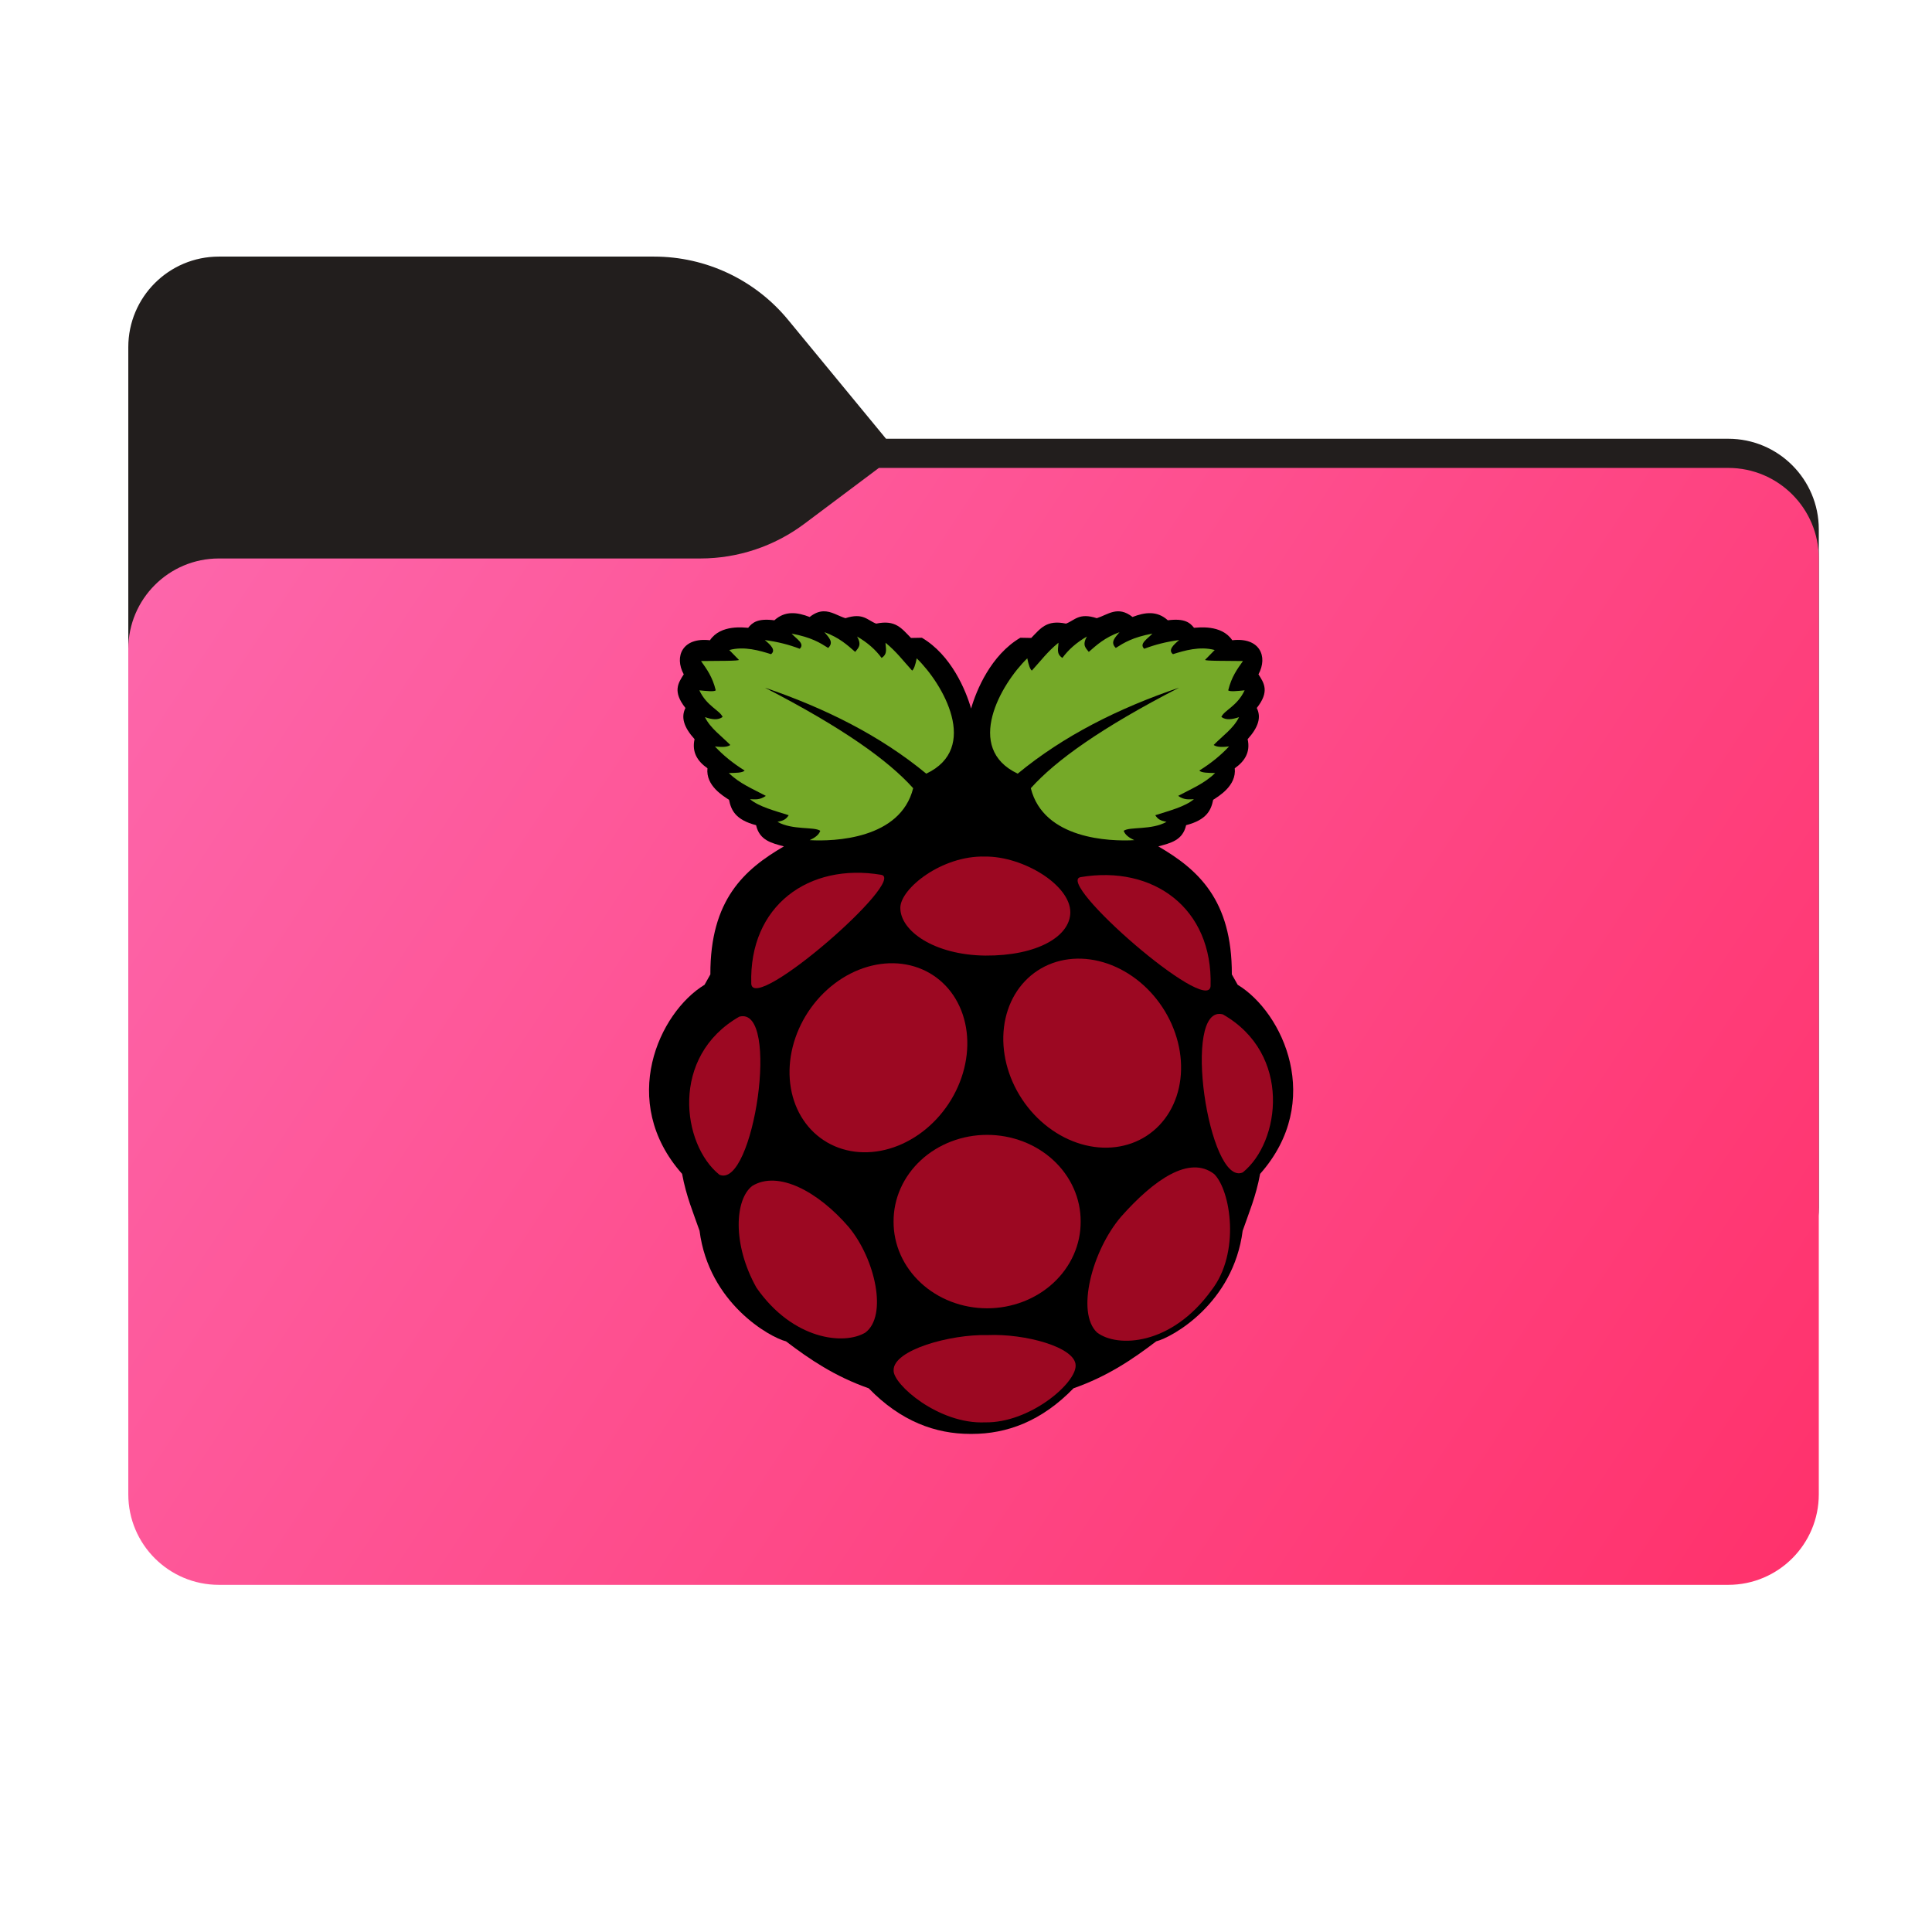 <svg width="256" height="256" viewBox="0 0 256 256" fill="none" xmlns="http://www.w3.org/2000/svg">
<path fill-rule="evenodd" clip-rule="evenodd" d="M104.425 42.378C100.056 37.073 93.544 34 86.671 34H29C22.373 34 17 39.373 17 46V58.137V68.2V160C17 166.627 22.373 172 29 172H229C235.627 172 241 166.627 241 160V70.137C241 63.51 235.627 58.137 229 58.137H117.404L104.425 42.378Z" fill="#221E1D"/>
<mask id="mask0_780_17935" style="mask-type:alpha" maskUnits="userSpaceOnUse" x="17" y="34" width="224" height="138">
<path fill-rule="evenodd" clip-rule="evenodd" d="M104.425 42.378C100.056 37.073 93.544 34 86.671 34H29C22.373 34 17 39.373 17 46V58.137V68.2V160C17 166.627 22.373 172 29 172H229C235.627 172 241 166.627 241 160V70.137C241 63.51 235.627 58.137 229 58.137H117.404L104.425 42.378Z" fill="url(#paint0_linear_780_17935)"/>
</mask>
<g mask="url(#mask0_780_17935)">
<g style="mix-blend-mode:multiply" filter="url(#filter0_f_780_17935)">
<path fill-rule="evenodd" clip-rule="evenodd" d="M92.789 74C97.764 74 102.605 72.387 106.586 69.402L116.459 62H229C235.627 62 241 67.373 241 74V108V160C241 166.627 235.627 172 229 172H29C22.373 172 17 166.627 17 160L17 108V86C17 79.373 22.373 74 29 74H87H92.789Z" fill="black" fill-opacity="0.3"/>
</g>
</g>
<g filter="url(#filter1_ii_780_17935)">
<path fill-rule="evenodd" clip-rule="evenodd" d="M92.789 74C97.764 74 102.605 72.387 106.586 69.402L116.459 62H229C235.627 62 241 67.373 241 74V108V198C241 204.627 235.627 210 229 210H29C22.373 210 17 204.627 17 198L17 108V86C17 79.373 22.373 74 29 74H87H92.789Z" fill="url(#paint1_linear_780_17935)"/>
</g>
<path d="M109.105 81.002C108.554 81.019 107.96 81.222 107.287 81.754C105.638 81.118 104.039 80.897 102.608 82.191C100.4 81.905 99.683 82.496 99.139 83.186C98.654 83.176 95.511 82.688 94.07 84.838C90.449 84.409 89.304 86.968 90.601 89.354C89.861 90.499 89.095 91.63 90.825 93.813C90.213 95.029 90.592 96.348 92.033 97.944C91.653 99.653 92.401 100.859 93.742 101.799C93.491 104.138 95.887 105.498 96.602 105.982C96.877 107.345 97.449 108.631 100.186 109.342C100.637 111.373 102.282 111.724 103.874 112.15C98.611 115.21 94.097 119.235 94.127 129.113L93.356 130.488C87.321 134.158 81.891 145.955 90.382 155.543C90.937 158.545 91.867 160.7 92.695 163.086C93.934 172.701 102.018 177.203 104.151 177.735C107.275 180.115 110.603 182.374 115.106 183.955C119.351 188.334 123.95 190.002 128.575 190C128.642 190 128.712 190 128.779 190C133.404 190.003 138.003 188.334 142.248 183.955C146.751 182.374 150.079 180.115 153.203 177.735C155.336 177.203 163.42 172.701 164.659 163.086C165.487 160.7 166.417 158.545 166.972 155.543C175.463 145.954 170.033 134.157 163.997 130.486L163.225 129.111C163.256 119.235 158.742 115.209 153.479 112.149C155.071 111.723 156.716 111.372 157.167 109.341C159.903 108.63 160.476 107.344 160.751 105.981C161.466 105.497 163.862 104.137 163.611 101.798C164.952 100.858 165.7 99.652 165.319 97.943C166.761 96.347 167.14 95.028 166.528 93.812C168.258 91.63 167.491 90.499 166.752 89.353C168.048 86.967 166.904 84.409 163.281 84.837C161.841 82.687 158.699 83.176 158.213 83.186C157.669 82.496 156.952 81.905 154.744 82.191C153.314 80.896 151.715 81.117 150.065 81.753C148.107 80.208 146.811 81.447 145.33 81.915C142.959 81.14 142.417 82.201 141.252 82.634C138.666 82.087 137.88 83.277 136.641 84.532L135.199 84.504C131.298 86.802 129.361 91.483 128.674 93.889C127.987 91.483 126.053 86.802 122.154 84.504L120.712 84.532C119.471 83.277 118.685 82.087 116.099 82.634C114.934 82.201 114.393 81.14 112.02 81.915C111.049 81.608 110.155 80.969 109.103 81.001L109.105 81.002Z" fill="black"/>
<path d="M101.34 91.114C111.688 96.449 117.703 100.765 120.999 104.44C119.311 111.205 110.507 111.514 107.287 111.324C107.946 111.017 108.496 110.65 108.691 110.085C107.884 109.511 105.019 110.024 103.019 108.901C103.788 108.742 104.147 108.587 104.506 108.02C102.617 107.417 100.582 106.898 99.385 105.9C100.031 105.908 100.634 106.044 101.478 105.459C99.785 104.547 97.98 103.825 96.577 102.431C97.451 102.409 98.395 102.422 98.669 102.1C97.12 101.141 95.813 100.074 94.732 98.906C95.956 99.054 96.473 98.927 96.769 98.714C95.598 97.514 94.117 96.502 93.41 95.024C94.319 95.338 95.151 95.457 95.751 94.997C95.353 94.099 93.648 93.57 92.667 91.472C93.624 91.565 94.639 91.681 94.842 91.472C94.398 89.662 93.635 88.645 92.888 87.591C94.936 87.56 98.04 87.599 97.899 87.426L96.632 86.132C98.633 85.593 100.681 86.218 102.167 86.682C102.834 86.156 102.155 85.49 101.341 84.81C103.041 85.037 104.578 85.428 105.966 85.966C106.708 85.296 105.485 84.626 104.893 83.956C107.52 84.455 108.632 85.155 109.739 85.856C110.541 85.087 109.785 84.433 109.243 83.764C111.224 84.497 112.244 85.444 113.318 86.379C113.682 85.888 114.243 85.528 113.566 84.342C114.972 85.152 116.031 86.108 116.815 87.178C117.685 86.624 117.333 85.866 117.338 85.168C118.799 86.357 119.727 87.622 120.862 88.857C121.091 88.691 121.291 88.126 121.468 87.233C124.955 90.615 129.882 99.136 122.735 102.514C116.652 97.497 109.388 93.851 101.338 91.116L101.34 91.114Z" fill="#75A928"/>
<path d="M156.246 91.114C145.899 96.449 139.883 100.764 136.588 104.44C138.276 111.205 147.08 111.513 150.3 111.324C149.64 111.017 149.09 110.649 148.895 110.085C149.703 109.511 152.568 110.024 154.567 108.901C153.799 108.742 153.44 108.587 153.081 108.02C154.97 107.417 157.005 106.898 158.202 105.9C157.556 105.908 156.953 106.044 156.109 105.459C157.802 104.547 159.607 103.824 161.01 102.43C160.135 102.409 159.192 102.422 158.918 102.1C160.467 101.14 161.773 100.073 162.855 98.906C161.631 99.054 161.114 98.927 160.818 98.713C161.988 97.514 163.47 96.502 164.177 95.024C163.268 95.337 162.436 95.457 161.836 94.996C162.234 94.099 163.939 93.57 164.92 91.472C163.963 91.565 162.948 91.681 162.745 91.472C163.19 89.661 163.952 88.644 164.7 87.59C162.651 87.559 159.548 87.598 159.689 87.425L160.955 86.13C158.954 85.592 156.907 86.217 155.421 86.681C154.753 86.155 155.433 85.489 156.247 84.809C154.546 85.036 153.01 85.427 151.621 85.965C150.879 85.295 152.103 84.625 152.695 83.955C150.068 84.454 148.955 85.154 147.849 85.855C147.047 85.086 147.803 84.432 148.345 83.763C146.364 84.496 145.344 85.443 144.27 86.378C143.905 85.887 143.344 85.527 144.022 84.341C142.616 85.151 141.556 86.107 140.773 87.177C139.903 86.623 140.254 85.865 140.25 85.167C138.788 86.356 137.861 87.621 136.725 88.856C136.497 88.69 136.296 88.125 136.12 87.232C132.633 90.615 127.706 99.135 134.853 102.513C140.932 97.495 148.196 93.849 156.247 91.114L156.246 91.114Z" fill="#75A928"/>
<g filter="url(#filter2_i_780_17935)">
<path d="M141.324 159.997C141.333 161.503 141.019 162.996 140.4 164.389C139.781 165.783 138.869 167.05 137.717 168.118C136.565 169.186 135.196 170.033 133.688 170.611C132.18 171.189 130.563 171.487 128.929 171.487C127.296 171.487 125.679 171.189 124.171 170.611C122.663 170.033 121.293 169.186 120.142 168.118C118.99 167.05 118.078 165.783 117.459 164.389C116.84 162.996 116.526 161.503 116.534 159.997C116.526 158.491 116.84 156.998 117.459 155.604C118.078 154.211 118.99 152.944 120.142 151.876C121.293 150.808 122.663 149.961 124.171 149.383C125.679 148.804 127.296 148.507 128.929 148.507C130.563 148.507 132.18 148.804 133.688 149.383C135.196 149.961 136.565 150.808 137.717 151.876C138.869 152.944 139.781 154.211 140.4 155.604C141.019 156.998 141.333 158.491 141.324 159.997Z" fill="#9C0822"/>
</g>
<g filter="url(#filter3_i_780_17935)">
<path d="M121.757 127.346C122.978 128.146 124.001 129.221 124.765 130.51C125.53 131.8 126.023 133.277 126.215 134.859C126.407 136.441 126.295 138.096 125.885 139.73C125.475 141.364 124.775 142.945 123.825 144.382C122.875 145.819 121.695 147.084 120.35 148.106C119.005 149.127 117.523 149.885 115.988 150.335C114.453 150.786 112.895 150.92 111.403 150.731C109.912 150.542 108.515 150.032 107.294 149.232C106.073 148.432 105.051 147.357 104.286 146.068C103.521 144.779 103.029 143.301 102.837 141.719C102.645 140.137 102.757 138.482 103.167 136.848C103.577 135.214 104.277 133.634 105.226 132.196C106.176 130.759 107.357 129.494 108.702 128.472C110.046 127.451 111.528 126.693 113.063 126.243C114.599 125.793 116.156 125.658 117.648 125.847C119.14 126.037 120.536 126.546 121.757 127.346Z" fill="#9C0822"/>
</g>
<g filter="url(#filter4_i_780_17935)">
<path d="M135.62 126.737C134.398 127.537 133.376 128.612 132.611 129.901C131.846 131.19 131.354 132.668 131.162 134.25C130.97 135.832 131.082 137.487 131.492 139.121C131.902 140.755 132.602 142.335 133.552 143.772C134.501 145.209 135.682 146.475 137.027 147.496C138.371 148.518 139.854 149.275 141.389 149.726C142.924 150.176 144.482 150.311 145.973 150.121C147.465 149.932 148.861 149.423 150.082 148.623C151.304 147.823 152.326 146.747 153.091 145.458C153.856 144.169 154.348 142.692 154.54 141.11C154.732 139.528 154.62 137.873 154.21 136.239C153.8 134.605 153.1 133.024 152.15 131.587C151.201 130.15 150.02 128.885 148.675 127.863C147.33 126.842 145.848 126.084 144.313 125.634C142.778 125.183 141.22 125.049 139.729 125.238C138.237 125.427 136.841 125.936 135.62 126.737Z" fill="#9C0822"/>
</g>
<g filter="url(#filter5_i_780_17935)">
<path d="M96.088 132.847C101.633 131.361 97.96 155.787 93.449 153.783C88.486 149.792 86.888 138.102 96.088 132.847Z" fill="#9C0822"/>
</g>
<g filter="url(#filter6_i_780_17935)">
<path d="M160.169 132.543C154.623 131.057 158.297 155.484 162.808 153.48C167.771 149.488 169.37 137.797 160.169 132.543Z" fill="#9C0822"/>
</g>
<g filter="url(#filter7_i_780_17935)">
<path d="M141.329 114.353C150.898 112.737 158.861 118.422 158.539 128.799C158.224 132.777 137.803 114.945 141.329 114.353Z" fill="#9C0822"/>
</g>
<g filter="url(#filter8_i_780_17935)">
<path d="M114.889 114.048C105.319 112.432 97.357 118.119 97.678 128.495C97.993 132.473 118.415 114.641 114.889 114.048Z" fill="#9C0822"/>
</g>
<g filter="url(#filter9_i_780_17935)">
<path d="M128.635 111.629C122.924 111.48 117.442 115.868 117.429 118.412C117.413 121.505 121.945 124.671 128.674 124.751C135.546 124.8 139.931 122.217 139.953 119.026C139.978 115.41 133.703 111.573 128.635 111.629L128.635 111.629Z" fill="#9C0822"/>
</g>
<g filter="url(#filter10_i_780_17935)">
<path d="M128.984 175.037C133.963 174.82 140.645 176.641 140.658 179.057C140.741 181.403 134.598 186.704 128.654 186.601C122.497 186.867 116.46 181.558 116.539 179.718C116.447 177.02 124.035 174.913 128.984 175.037Z" fill="#9C0822"/>
</g>
<g filter="url(#filter11_i_780_17935)">
<path d="M110.591 160.718C114.136 164.989 115.753 172.493 112.794 174.705C109.995 176.394 103.198 175.698 98.366 168.758C95.108 162.934 95.528 157.007 97.816 155.266C101.237 153.182 106.523 155.997 110.591 160.718H110.591Z" fill="#9C0822"/>
</g>
<g filter="url(#filter12_i_780_17935)">
<path d="M146.666 159.364C142.831 163.857 140.695 172.052 143.493 174.691C146.168 176.742 153.351 176.455 158.656 169.093C162.509 164.149 161.218 155.892 159.017 153.7C155.748 151.171 151.056 154.407 146.666 159.363L146.666 159.364Z" fill="#9C0822"/>
</g>
<defs>
<filter id="filter0_f_780_17935" x="-20" y="25" width="298" height="184" filterUnits="userSpaceOnUse" color-interpolation-filters="sRGB">
<feFlood flood-opacity="0" result="BackgroundImageFix"/>
<feBlend mode="normal" in="SourceGraphic" in2="BackgroundImageFix" result="shape"/>
<feGaussianBlur stdDeviation="18.5" result="effect1_foregroundBlur_780_17935"/>
</filter>
<filter id="filter1_ii_780_17935" x="17" y="62" width="224" height="148" filterUnits="userSpaceOnUse" color-interpolation-filters="sRGB">
<feFlood flood-opacity="0" result="BackgroundImageFix"/>
<feBlend mode="normal" in="SourceGraphic" in2="BackgroundImageFix" result="shape"/>
<feColorMatrix in="SourceAlpha" type="matrix" values="0 0 0 0 0 0 0 0 0 0 0 0 0 0 0 0 0 0 127 0" result="hardAlpha"/>
<feOffset dy="4"/>
<feComposite in2="hardAlpha" operator="arithmetic" k2="-1" k3="1"/>
<feColorMatrix type="matrix" values="0 0 0 0 1 0 0 0 0 1 0 0 0 0 1 0 0 0 0.25 0"/>
<feBlend mode="normal" in2="shape" result="effect1_innerShadow_780_17935"/>
<feColorMatrix in="SourceAlpha" type="matrix" values="0 0 0 0 0 0 0 0 0 0 0 0 0 0 0 0 0 0 127 0" result="hardAlpha"/>
<feOffset dy="-4"/>
<feComposite in2="hardAlpha" operator="arithmetic" k2="-1" k3="1"/>
<feColorMatrix type="matrix" values="0 0 0 0 0 0 0 0 0 0 0 0 0 0 0 0 0 0 0.9 0"/>
<feBlend mode="soft-light" in2="effect1_innerShadow_780_17935" result="effect2_innerShadow_780_17935"/>
</filter>
<filter id="filter2_i_780_17935" x="116.534" y="148.507" width="26.659" height="24.849" filterUnits="userSpaceOnUse" color-interpolation-filters="sRGB">
<feFlood flood-opacity="0" result="BackgroundImageFix"/>
<feBlend mode="normal" in="SourceGraphic" in2="BackgroundImageFix" result="shape"/>
<feColorMatrix in="SourceAlpha" type="matrix" values="0 0 0 0 0 0 0 0 0 0 0 0 0 0 0 0 0 0 127 0" result="hardAlpha"/>
<feOffset dx="1.869" dy="1.869"/>
<feGaussianBlur stdDeviation="7.786"/>
<feComposite in2="hardAlpha" operator="arithmetic" k2="-1" k3="1"/>
<feColorMatrix type="matrix" values="0 0 0 0 0.91 0 0 0 0 0.114 0 0 0 0 0.431 0 0 0 1 0"/>
<feBlend mode="normal" in2="shape" result="effect1_innerShadow_780_17935"/>
</filter>
<filter id="filter3_i_780_17935" x="102.746" y="125.765" width="25.429" height="26.918" filterUnits="userSpaceOnUse" color-interpolation-filters="sRGB">
<feFlood flood-opacity="0" result="BackgroundImageFix"/>
<feBlend mode="normal" in="SourceGraphic" in2="BackgroundImageFix" result="shape"/>
<feColorMatrix in="SourceAlpha" type="matrix" values="0 0 0 0 0 0 0 0 0 0 0 0 0 0 0 0 0 0 127 0" result="hardAlpha"/>
<feOffset dx="1.869" dy="1.869"/>
<feGaussianBlur stdDeviation="7.786"/>
<feComposite in2="hardAlpha" operator="arithmetic" k2="-1" k3="1"/>
<feColorMatrix type="matrix" values="0 0 0 0 0.91 0 0 0 0 0.114 0 0 0 0 0.431 0 0 0 1 0"/>
<feBlend mode="normal" in2="shape" result="effect1_innerShadow_780_17935"/>
</filter>
<filter id="filter4_i_780_17935" x="131.071" y="125.155" width="25.429" height="26.918" filterUnits="userSpaceOnUse" color-interpolation-filters="sRGB">
<feFlood flood-opacity="0" result="BackgroundImageFix"/>
<feBlend mode="normal" in="SourceGraphic" in2="BackgroundImageFix" result="shape"/>
<feColorMatrix in="SourceAlpha" type="matrix" values="0 0 0 0 0 0 0 0 0 0 0 0 0 0 0 0 0 0 127 0" result="hardAlpha"/>
<feOffset dx="1.869" dy="1.869"/>
<feGaussianBlur stdDeviation="7.786"/>
<feComposite in2="hardAlpha" operator="arithmetic" k2="-1" k3="1"/>
<feColorMatrix type="matrix" values="0 0 0 0 0.91 0 0 0 0 0.114 0 0 0 0 0.431 0 0 0 1 0"/>
<feBlend mode="normal" in2="shape" result="effect1_innerShadow_780_17935"/>
</filter>
<filter id="filter5_i_780_17935" x="89.45" y="132.782" width="11.303" height="22.987" filterUnits="userSpaceOnUse" color-interpolation-filters="sRGB">
<feFlood flood-opacity="0" result="BackgroundImageFix"/>
<feBlend mode="normal" in="SourceGraphic" in2="BackgroundImageFix" result="shape"/>
<feColorMatrix in="SourceAlpha" type="matrix" values="0 0 0 0 0 0 0 0 0 0 0 0 0 0 0 0 0 0 127 0" result="hardAlpha"/>
<feOffset dx="1.869" dy="1.869"/>
<feGaussianBlur stdDeviation="7.786"/>
<feComposite in2="hardAlpha" operator="arithmetic" k2="-1" k3="1"/>
<feColorMatrix type="matrix" values="0 0 0 0 0.91 0 0 0 0 0.114 0 0 0 0 0.431 0 0 0 1 0"/>
<feBlend mode="normal" in2="shape" result="effect1_innerShadow_780_17935"/>
</filter>
<filter id="filter6_i_780_17935" x="157.373" y="132.478" width="11.303" height="22.988" filterUnits="userSpaceOnUse" color-interpolation-filters="sRGB">
<feFlood flood-opacity="0" result="BackgroundImageFix"/>
<feBlend mode="normal" in="SourceGraphic" in2="BackgroundImageFix" result="shape"/>
<feColorMatrix in="SourceAlpha" type="matrix" values="0 0 0 0 0 0 0 0 0 0 0 0 0 0 0 0 0 0 127 0" result="hardAlpha"/>
<feOffset dx="1.869" dy="1.869"/>
<feGaussianBlur stdDeviation="7.786"/>
<feComposite in2="hardAlpha" operator="arithmetic" k2="-1" k3="1"/>
<feColorMatrix type="matrix" values="0 0 0 0 0.91 0 0 0 0 0.114 0 0 0 0 0.431 0 0 0 1 0"/>
<feBlend mode="normal" in2="shape" result="effect1_innerShadow_780_17935"/>
</filter>
<filter id="filter7_i_780_17935" x="140.92" y="114.081" width="19.497" height="17.165" filterUnits="userSpaceOnUse" color-interpolation-filters="sRGB">
<feFlood flood-opacity="0" result="BackgroundImageFix"/>
<feBlend mode="normal" in="SourceGraphic" in2="BackgroundImageFix" result="shape"/>
<feColorMatrix in="SourceAlpha" type="matrix" values="0 0 0 0 0 0 0 0 0 0 0 0 0 0 0 0 0 0 127 0" result="hardAlpha"/>
<feOffset dx="1.869" dy="1.869"/>
<feGaussianBlur stdDeviation="7.786"/>
<feComposite in2="hardAlpha" operator="arithmetic" k2="-1" k3="1"/>
<feColorMatrix type="matrix" values="0 0 0 0 0.91 0 0 0 0 0.114 0 0 0 0 0.431 0 0 0 1 0"/>
<feBlend mode="normal" in2="shape" result="effect1_innerShadow_780_17935"/>
</filter>
<filter id="filter8_i_780_17935" x="97.669" y="113.776" width="19.497" height="17.165" filterUnits="userSpaceOnUse" color-interpolation-filters="sRGB">
<feFlood flood-opacity="0" result="BackgroundImageFix"/>
<feBlend mode="normal" in="SourceGraphic" in2="BackgroundImageFix" result="shape"/>
<feColorMatrix in="SourceAlpha" type="matrix" values="0 0 0 0 0 0 0 0 0 0 0 0 0 0 0 0 0 0 127 0" result="hardAlpha"/>
<feOffset dx="1.869" dy="1.869"/>
<feGaussianBlur stdDeviation="7.786"/>
<feComposite in2="hardAlpha" operator="arithmetic" k2="-1" k3="1"/>
<feColorMatrix type="matrix" values="0 0 0 0 0.91 0 0 0 0 0.114 0 0 0 0 0.431 0 0 0 1 0"/>
<feBlend mode="normal" in2="shape" result="effect1_innerShadow_780_17935"/>
</filter>
<filter id="filter9_i_780_17935" x="117.429" y="111.625" width="24.392" height="14.995" filterUnits="userSpaceOnUse" color-interpolation-filters="sRGB">
<feFlood flood-opacity="0" result="BackgroundImageFix"/>
<feBlend mode="normal" in="SourceGraphic" in2="BackgroundImageFix" result="shape"/>
<feColorMatrix in="SourceAlpha" type="matrix" values="0 0 0 0 0 0 0 0 0 0 0 0 0 0 0 0 0 0 127 0" result="hardAlpha"/>
<feOffset dx="1.869" dy="1.869"/>
<feGaussianBlur stdDeviation="7.786"/>
<feComposite in2="hardAlpha" operator="arithmetic" k2="-1" k3="1"/>
<feColorMatrix type="matrix" values="0 0 0 0 0.91 0 0 0 0 0.114 0 0 0 0 0.431 0 0 0 1 0"/>
<feBlend mode="normal" in2="shape" result="effect1_innerShadow_780_17935"/>
</filter>
<filter id="filter10_i_780_17935" x="116.538" y="175.02" width="25.99" height="13.46" filterUnits="userSpaceOnUse" color-interpolation-filters="sRGB">
<feFlood flood-opacity="0" result="BackgroundImageFix"/>
<feBlend mode="normal" in="SourceGraphic" in2="BackgroundImageFix" result="shape"/>
<feColorMatrix in="SourceAlpha" type="matrix" values="0 0 0 0 0 0 0 0 0 0 0 0 0 0 0 0 0 0 127 0" result="hardAlpha"/>
<feOffset dx="1.869" dy="1.869"/>
<feGaussianBlur stdDeviation="7.786"/>
<feComposite in2="hardAlpha" operator="arithmetic" k2="-1" k3="1"/>
<feColorMatrix type="matrix" values="0 0 0 0 0.91 0 0 0 0 0.114 0 0 0 0 0.431 0 0 0 1 0"/>
<feBlend mode="normal" in2="shape" result="effect1_innerShadow_780_17935"/>
</filter>
<filter id="filter11_i_780_17935" x="96.011" y="154.569" width="20.192" height="22.778" filterUnits="userSpaceOnUse" color-interpolation-filters="sRGB">
<feFlood flood-opacity="0" result="BackgroundImageFix"/>
<feBlend mode="normal" in="SourceGraphic" in2="BackgroundImageFix" result="shape"/>
<feColorMatrix in="SourceAlpha" type="matrix" values="0 0 0 0 0 0 0 0 0 0 0 0 0 0 0 0 0 0 127 0" result="hardAlpha"/>
<feOffset dx="1.869" dy="1.869"/>
<feGaussianBlur stdDeviation="7.786"/>
<feComposite in2="hardAlpha" operator="arithmetic" k2="-1" k3="1"/>
<feColorMatrix type="matrix" values="0 0 0 0 0.91 0 0 0 0 0.114 0 0 0 0 0.431 0 0 0 1 0"/>
<feBlend mode="normal" in2="shape" result="effect1_innerShadow_780_17935"/>
</filter>
<filter id="filter12_i_780_17935" x="142.216" y="152.819" width="20.772" height="24.836" filterUnits="userSpaceOnUse" color-interpolation-filters="sRGB">
<feFlood flood-opacity="0" result="BackgroundImageFix"/>
<feBlend mode="normal" in="SourceGraphic" in2="BackgroundImageFix" result="shape"/>
<feColorMatrix in="SourceAlpha" type="matrix" values="0 0 0 0 0 0 0 0 0 0 0 0 0 0 0 0 0 0 127 0" result="hardAlpha"/>
<feOffset dx="1.869" dy="1.869"/>
<feGaussianBlur stdDeviation="7.786"/>
<feComposite in2="hardAlpha" operator="arithmetic" k2="-1" k3="1"/>
<feColorMatrix type="matrix" values="0 0 0 0 0.91 0 0 0 0 0.114 0 0 0 0 0.431 0 0 0 1 0"/>
<feBlend mode="normal" in2="shape" result="effect1_innerShadow_780_17935"/>
</filter>
<linearGradient id="paint0_linear_780_17935" x1="17" y1="34" x2="197.768" y2="215.142" gradientUnits="userSpaceOnUse">
<stop stop-color="#05815D"/>
<stop offset="1" stop-color="#0C575F"/>
</linearGradient>
<linearGradient id="paint1_linear_780_17935" x1="17" y1="62" x2="241" y2="210" gradientUnits="userSpaceOnUse">
<stop stop-color="#FD68AD"/>
<stop offset="1" stop-color="#FF316B"/>
</linearGradient>
</defs>
</svg>
